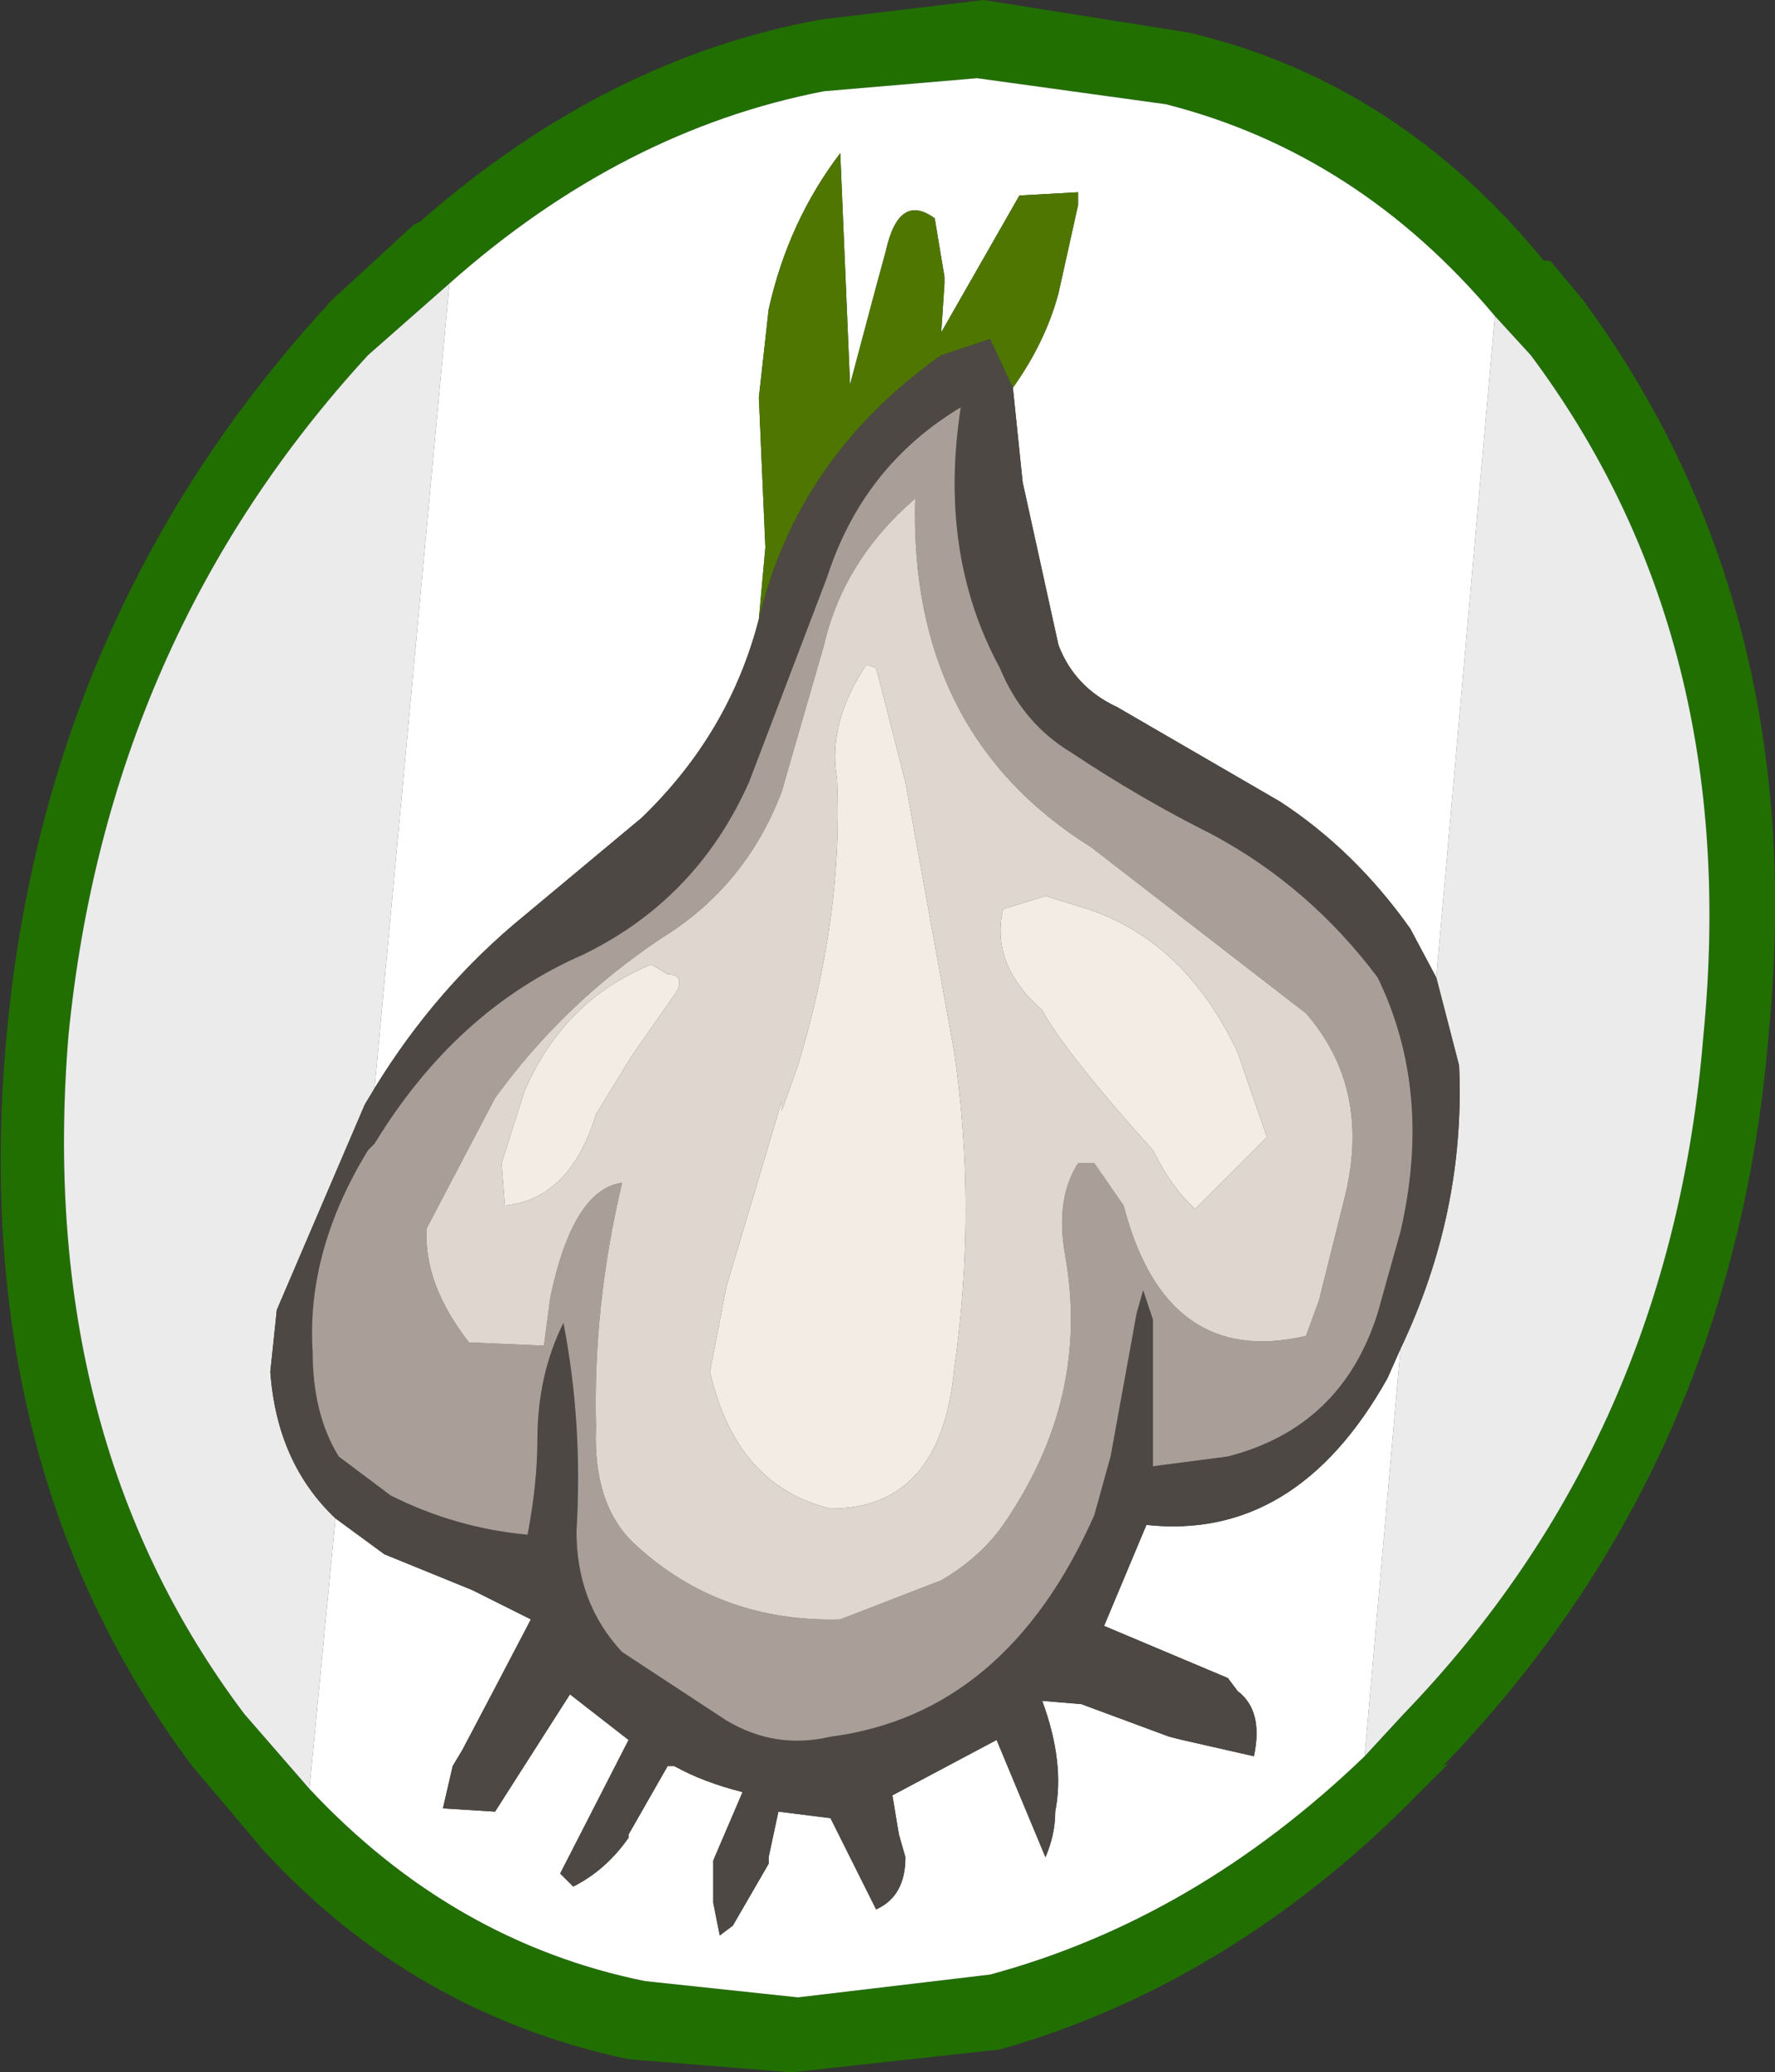 <?xml version="1.0" encoding="UTF-8" standalone="no"?>
<svg xmlns:ffdec="https://www.free-decompiler.com/flash" xmlns:xlink="http://www.w3.org/1999/xlink" ffdec:objectType="shape" height="31.8px" width="27.25px" xmlns="http://www.w3.org/2000/svg">
  <rect width="100%" height="100%" fill="#333333" stroke="none"/>
  <g transform="matrix(1.0, 0.0, 0.0, 1.0, 17.75, 95.25)">
    <path d="M5.95 -91.25 L6.05 -91.25 6.55 -90.65 Q10.05 -85.9 9.4 -79.35 8.85 -72.75 4.4 -68.15 L4.5 -68.2 3.75 -67.45 3.7 -67.4 Q0.95 -64.75 -2.4 -63.8 L-5.6 -63.45 -8.1 -63.65 Q-11.4 -64.35 -13.7 -66.85 L-14.8 -68.15 Q-18.25 -72.75 -17.65 -79.35 -17.05 -85.9 -12.65 -90.65 L-11.4 -91.8 -11.3 -91.85 Q-8.45 -94.35 -5.15 -94.95 L-2.65 -95.25 0.5 -94.75 Q3.7 -94.0 5.95 -91.25 M5.2 -90.4 Q3.1 -92.9 0.15 -93.65 L-2.75 -94.05 -5.1 -93.85 Q-8.2 -93.25 -10.85 -90.9 L-12.1 -89.8 Q-16.1 -85.45 -16.7 -79.35 -17.2 -73.2 -14.0 -68.95 L-13.0 -67.8 Q-10.8 -65.45 -7.85 -64.85 L-5.5 -64.6 -2.55 -64.95 Q0.6 -65.8 3.2 -68.3 L3.8 -68.95 Q7.9 -73.2 8.4 -79.35 9.0 -85.45 5.75 -89.8 L5.2 -90.4" fill="#216f00" fill-rule="evenodd" stroke="none"/>
    <path d="M5.2 -90.4 L5.75 -89.8 Q9.0 -85.45 8.4 -79.35 7.9 -73.2 3.8 -68.95 L3.2 -68.3 3.75 -74.55 Q4.75 -76.65 4.65 -78.9 L4.3 -80.25 5.2 -90.4 M-13.0 -67.8 L-14.0 -68.95 Q-17.2 -73.2 -16.7 -79.35 -16.1 -85.45 -12.1 -89.8 L-10.85 -90.9 -12.0 -78.55 -12.15 -78.3 -13.5 -75.15 -13.6 -74.2 Q-13.5 -72.8 -12.6 -71.95 L-13.0 -67.8" fill="#ebebeb" fill-rule="evenodd" stroke="none"/>
    <path d="M-10.85 -90.9 Q-8.2 -93.25 -5.1 -93.85 L-2.75 -94.05 0.15 -93.65 Q3.1 -92.9 5.2 -90.4 L4.3 -80.25 3.9 -81.0 Q3.05 -82.2 1.9 -82.95 L-0.6 -84.4 Q-1.25 -84.7 -1.5 -85.35 L-2.05 -87.85 -2.2 -89.3 Q-1.7 -90.0 -1.5 -90.75 L-1.2 -92.1 -1.2 -92.3 -2.1 -92.25 -3.3 -90.15 -3.25 -90.9 -3.25 -91.0 -3.4 -91.9 Q-3.95 -92.3 -4.15 -91.4 L-4.3 -90.85 -4.7 -89.35 -4.85 -92.9 Q-5.65 -91.85 -5.95 -90.5 L-6.1 -89.15 -6.0 -86.85 -6.1 -85.75 Q-6.55 -84.0 -7.9 -82.7 L-9.7 -81.2 Q-11.05 -80.1 -12.0 -78.55 L-10.85 -90.9 M3.2 -68.3 Q0.6 -65.8 -2.55 -64.95 L-5.5 -64.6 -7.85 -64.85 Q-10.8 -65.45 -13.0 -67.8 L-12.6 -71.95 -11.85 -71.4 -10.5 -70.85 -9.6 -70.4 -10.15 -69.35 -10.65 -68.4 -10.8 -68.15 -10.95 -67.5 -10.15 -67.45 -9.0 -69.25 -8.1 -68.55 -9.15 -66.5 -8.95 -66.3 Q-8.45 -66.55 -8.1 -67.05 L-8.1 -67.1 -7.5 -68.15 -7.4 -68.15 Q-6.95 -67.9 -6.35 -67.75 L-6.8 -66.7 -6.8 -66.05 -6.7 -65.55 -6.5 -65.7 -5.95 -66.65 -5.95 -66.75 -5.8 -67.45 -5.0 -67.35 -4.3 -65.95 Q-3.85 -66.15 -3.85 -66.75 L-3.95 -67.1 -4.05 -67.7 -2.45 -68.55 -1.7 -66.75 Q-1.55 -67.1 -1.55 -67.45 -1.4 -68.2 -1.75 -69.15 L-1.15 -69.1 0.2 -68.6 0.4 -68.55 1.5 -68.3 Q1.65 -69.0 1.25 -69.3 L1.1 -69.5 -0.8 -70.3 -0.15 -71.85 Q2.15 -71.6 3.55 -74.1 L3.75 -74.55 3.2 -68.3" fill="#ffffff" fill-rule="evenodd" stroke="none"/>
    <path d="M-12.0 -78.55 Q-11.05 -80.1 -9.7 -81.2 L-7.9 -82.7 Q-6.55 -84.0 -6.1 -85.75 -5.5 -88.25 -3.3 -89.8 L-2.55 -90.05 -2.2 -89.3 -2.05 -87.85 -1.5 -85.35 Q-1.25 -84.7 -0.6 -84.4 L1.9 -82.95 Q3.05 -82.2 3.9 -81.0 L4.3 -80.25 4.65 -78.9 Q4.75 -76.65 3.75 -74.55 L3.55 -74.1 Q2.15 -71.6 -0.15 -71.85 L-0.8 -70.3 1.1 -69.5 1.25 -69.3 Q1.65 -69.0 1.5 -68.3 L0.4 -68.55 0.2 -68.6 -1.15 -69.1 -1.75 -69.15 Q-1.4 -68.2 -1.55 -67.45 -1.55 -67.1 -1.7 -66.75 L-2.45 -68.55 -4.05 -67.7 -3.95 -67.1 -3.85 -66.75 Q-3.85 -66.15 -4.3 -65.95 L-5.0 -67.35 -5.8 -67.45 -5.95 -66.75 -5.95 -66.65 -6.5 -65.7 -6.7 -65.55 -6.8 -66.05 -6.8 -66.7 -6.35 -67.75 Q-6.95 -67.9 -7.4 -68.15 L-7.5 -68.15 -8.1 -67.1 -8.1 -67.05 Q-8.45 -66.55 -8.95 -66.3 L-9.15 -66.5 -8.1 -68.55 -9.0 -69.25 -10.15 -67.45 -10.95 -67.5 -10.8 -68.15 -10.65 -68.4 -10.15 -69.35 -9.6 -70.4 -10.5 -70.85 -11.85 -71.4 -12.6 -71.95 Q-13.5 -72.8 -13.6 -74.2 L-13.5 -75.15 -12.15 -78.3 -12.0 -78.55 M3.75 -76.35 Q4.25 -78.5 3.4 -80.25 2.35 -81.65 0.85 -82.45 -0.25 -83.0 -1.3 -83.7 -2.05 -84.15 -2.4 -85.0 -3.35 -86.75 -3.0 -89.0 -4.5 -88.1 -5.05 -86.4 L-6.25 -83.25 Q-7.05 -81.45 -8.8 -80.6 -10.75 -79.75 -12.0 -77.7 L-12.1 -77.6 Q-13.05 -76.05 -12.95 -74.5 -12.95 -73.55 -12.55 -72.9 L-11.75 -72.3 Q-10.75 -71.8 -9.65 -71.7 -9.5 -72.5 -9.5 -73.15 -9.5 -74.15 -9.1 -74.95 -8.8 -73.4 -8.9 -71.75 -8.9 -70.65 -8.2 -69.9 L-6.6 -68.85 Q-5.85 -68.4 -5.0 -68.6 -2.3 -68.95 -0.95 -72.0 L-0.7 -72.9 -0.3 -75.1 -0.2 -75.45 -0.05 -75.0 -0.05 -74.2 -0.05 -72.75 1.1 -72.9 Q2.85 -73.35 3.4 -75.1 L3.75 -76.35" fill="#4d4844" fill-rule="evenodd" stroke="none"/>
    <path d="M2.5 -75.3 L2.9 -76.9 Q3.3 -78.55 2.3 -79.7 L-1.0 -82.25 Q-3.8 -84.0 -3.7 -87.6 -4.8 -86.65 -5.1 -85.35 L-5.75 -83.1 Q-6.3 -81.65 -7.6 -80.85 -9.1 -79.85 -10.15 -78.4 L-11.2 -76.4 Q-11.25 -75.55 -10.55 -74.65 L-9.4 -74.6 -9.3 -75.35 Q-8.95 -77.0 -8.2 -77.1 -8.65 -75.2 -8.6 -73.35 -8.65 -72.15 -8.0 -71.55 -6.7 -70.35 -4.85 -70.4 L-3.3 -71.0 Q-2.7 -71.35 -2.35 -71.85 -1.0 -73.8 -1.4 -76.0 -1.55 -76.85 -1.2 -77.4 L-0.95 -77.4 -0.5 -76.75 Q0.15 -74.25 2.3 -74.75 L2.5 -75.3 M3.75 -76.35 L3.4 -75.1 Q2.85 -73.35 1.1 -72.9 L-0.05 -72.75 -0.05 -74.2 -0.05 -75.0 -0.2 -75.45 -0.3 -75.1 -0.7 -72.9 -0.95 -72.0 Q-2.3 -68.95 -5.0 -68.6 -5.85 -68.4 -6.6 -68.85 L-8.2 -69.9 Q-8.9 -70.65 -8.9 -71.75 -8.8 -73.4 -9.1 -74.95 -9.5 -74.15 -9.5 -73.15 -9.5 -72.5 -9.65 -71.7 -10.75 -71.8 -11.75 -72.3 L-12.55 -72.9 Q-12.95 -73.55 -12.95 -74.5 -13.05 -76.05 -12.1 -77.6 L-12.0 -77.7 Q-10.75 -79.75 -8.8 -80.6 -7.05 -81.45 -6.25 -83.25 L-5.05 -86.4 Q-4.5 -88.1 -3.0 -89.0 -3.35 -86.75 -2.4 -85.0 -2.05 -84.15 -1.3 -83.7 -0.25 -83.0 0.85 -82.45 2.35 -81.65 3.4 -80.25 4.25 -78.5 3.75 -76.35" fill="#a99f98" fill-rule="evenodd" stroke="none"/>
    <path d="M-2.35 -81.3 Q-2.55 -80.45 -1.75 -79.75 -1.4 -79.1 -0.05 -77.6 0.25 -77.0 0.6 -76.7 L1.7 -77.8 1.25 -79.1 Q0.45 -80.8 -1.05 -81.3 L-1.7 -81.5 -2.35 -81.3 M2.5 -75.3 L2.3 -74.75 Q0.15 -74.25 -0.5 -76.75 L-0.95 -77.4 -1.2 -77.4 Q-1.55 -76.85 -1.4 -76.0 -1.0 -73.8 -2.35 -71.85 -2.7 -71.35 -3.3 -71.0 L-4.85 -70.4 Q-6.7 -70.35 -8.0 -71.55 -8.65 -72.15 -8.6 -73.35 -8.65 -75.2 -8.2 -77.1 -8.95 -77.0 -9.3 -75.35 L-9.4 -74.6 -10.55 -74.65 Q-11.25 -75.55 -11.2 -76.4 L-10.15 -78.4 Q-9.1 -79.85 -7.6 -80.85 -6.3 -81.65 -5.75 -83.1 L-5.1 -85.35 Q-4.8 -86.65 -3.7 -87.6 -3.8 -84.0 -1.0 -82.25 L2.3 -79.7 Q3.3 -78.55 2.9 -76.9 L2.5 -75.3 M-4.45 -85.05 Q-5.05 -84.15 -4.9 -83.3 -4.8 -81.2 -5.5 -78.9 L-5.75 -78.2 -5.75 -78.35 -6.6 -75.5 -6.85 -74.2 Q-6.45 -72.45 -5.0 -72.1 -3.3 -72.1 -3.1 -74.25 -2.75 -76.7 -3.1 -79.1 L-3.85 -83.25 -4.3 -85.0 -4.45 -85.05 M-10.05 -77.4 L-10.0 -76.75 Q-9.0 -76.85 -8.6 -78.15 L-8.05 -79.05 -7.35 -80.05 Q-7.25 -80.3 -7.5 -80.3 L-7.75 -80.45 Q-9.1 -79.9 -9.7 -78.5 L-10.05 -77.4" fill="#ded6cf" fill-rule="evenodd" stroke="none"/>
    <path d="M-6.1 -85.75 L-6.0 -86.85 -6.1 -89.15 -5.95 -90.5 Q-5.65 -91.85 -4.85 -92.9 L-4.7 -89.35 -4.3 -90.85 -4.15 -91.4 Q-3.95 -92.3 -3.4 -91.9 L-3.25 -91.0 -3.25 -90.9 -3.3 -90.15 -2.1 -92.25 -1.2 -92.3 -1.2 -92.1 -1.5 -90.75 Q-1.7 -90.0 -2.2 -89.3 L-2.55 -90.05 -3.3 -89.8 Q-5.5 -88.25 -6.1 -85.75" fill="#4f7700" fill-rule="evenodd" stroke="none"/>
    <path d="M-2.35 -81.3 L-1.7 -81.5 -1.05 -81.3 Q0.45 -80.8 1.25 -79.1 L1.7 -77.8 0.6 -76.7 Q0.25 -77.0 -0.05 -77.6 -1.4 -79.1 -1.75 -79.75 -2.55 -80.45 -2.35 -81.3 M-10.05 -77.4 L-9.7 -78.5 Q-9.1 -79.9 -7.75 -80.45 L-7.5 -80.3 Q-7.25 -80.3 -7.35 -80.05 L-8.05 -79.05 -8.6 -78.15 Q-9.0 -76.85 -10.0 -76.75 L-10.05 -77.4 M-4.45 -85.05 L-4.3 -85.0 -3.85 -83.25 -3.1 -79.1 Q-2.75 -76.7 -3.1 -74.25 -3.3 -72.1 -5.0 -72.1 -6.45 -72.45 -6.85 -74.2 L-6.6 -75.5 -5.75 -78.35 -5.75 -78.2 -5.5 -78.9 Q-4.8 -81.2 -4.9 -83.3 -5.05 -84.15 -4.45 -85.05" fill="#f3ece5" fill-rule="evenodd" stroke="none"/>
  </g>
</svg>
